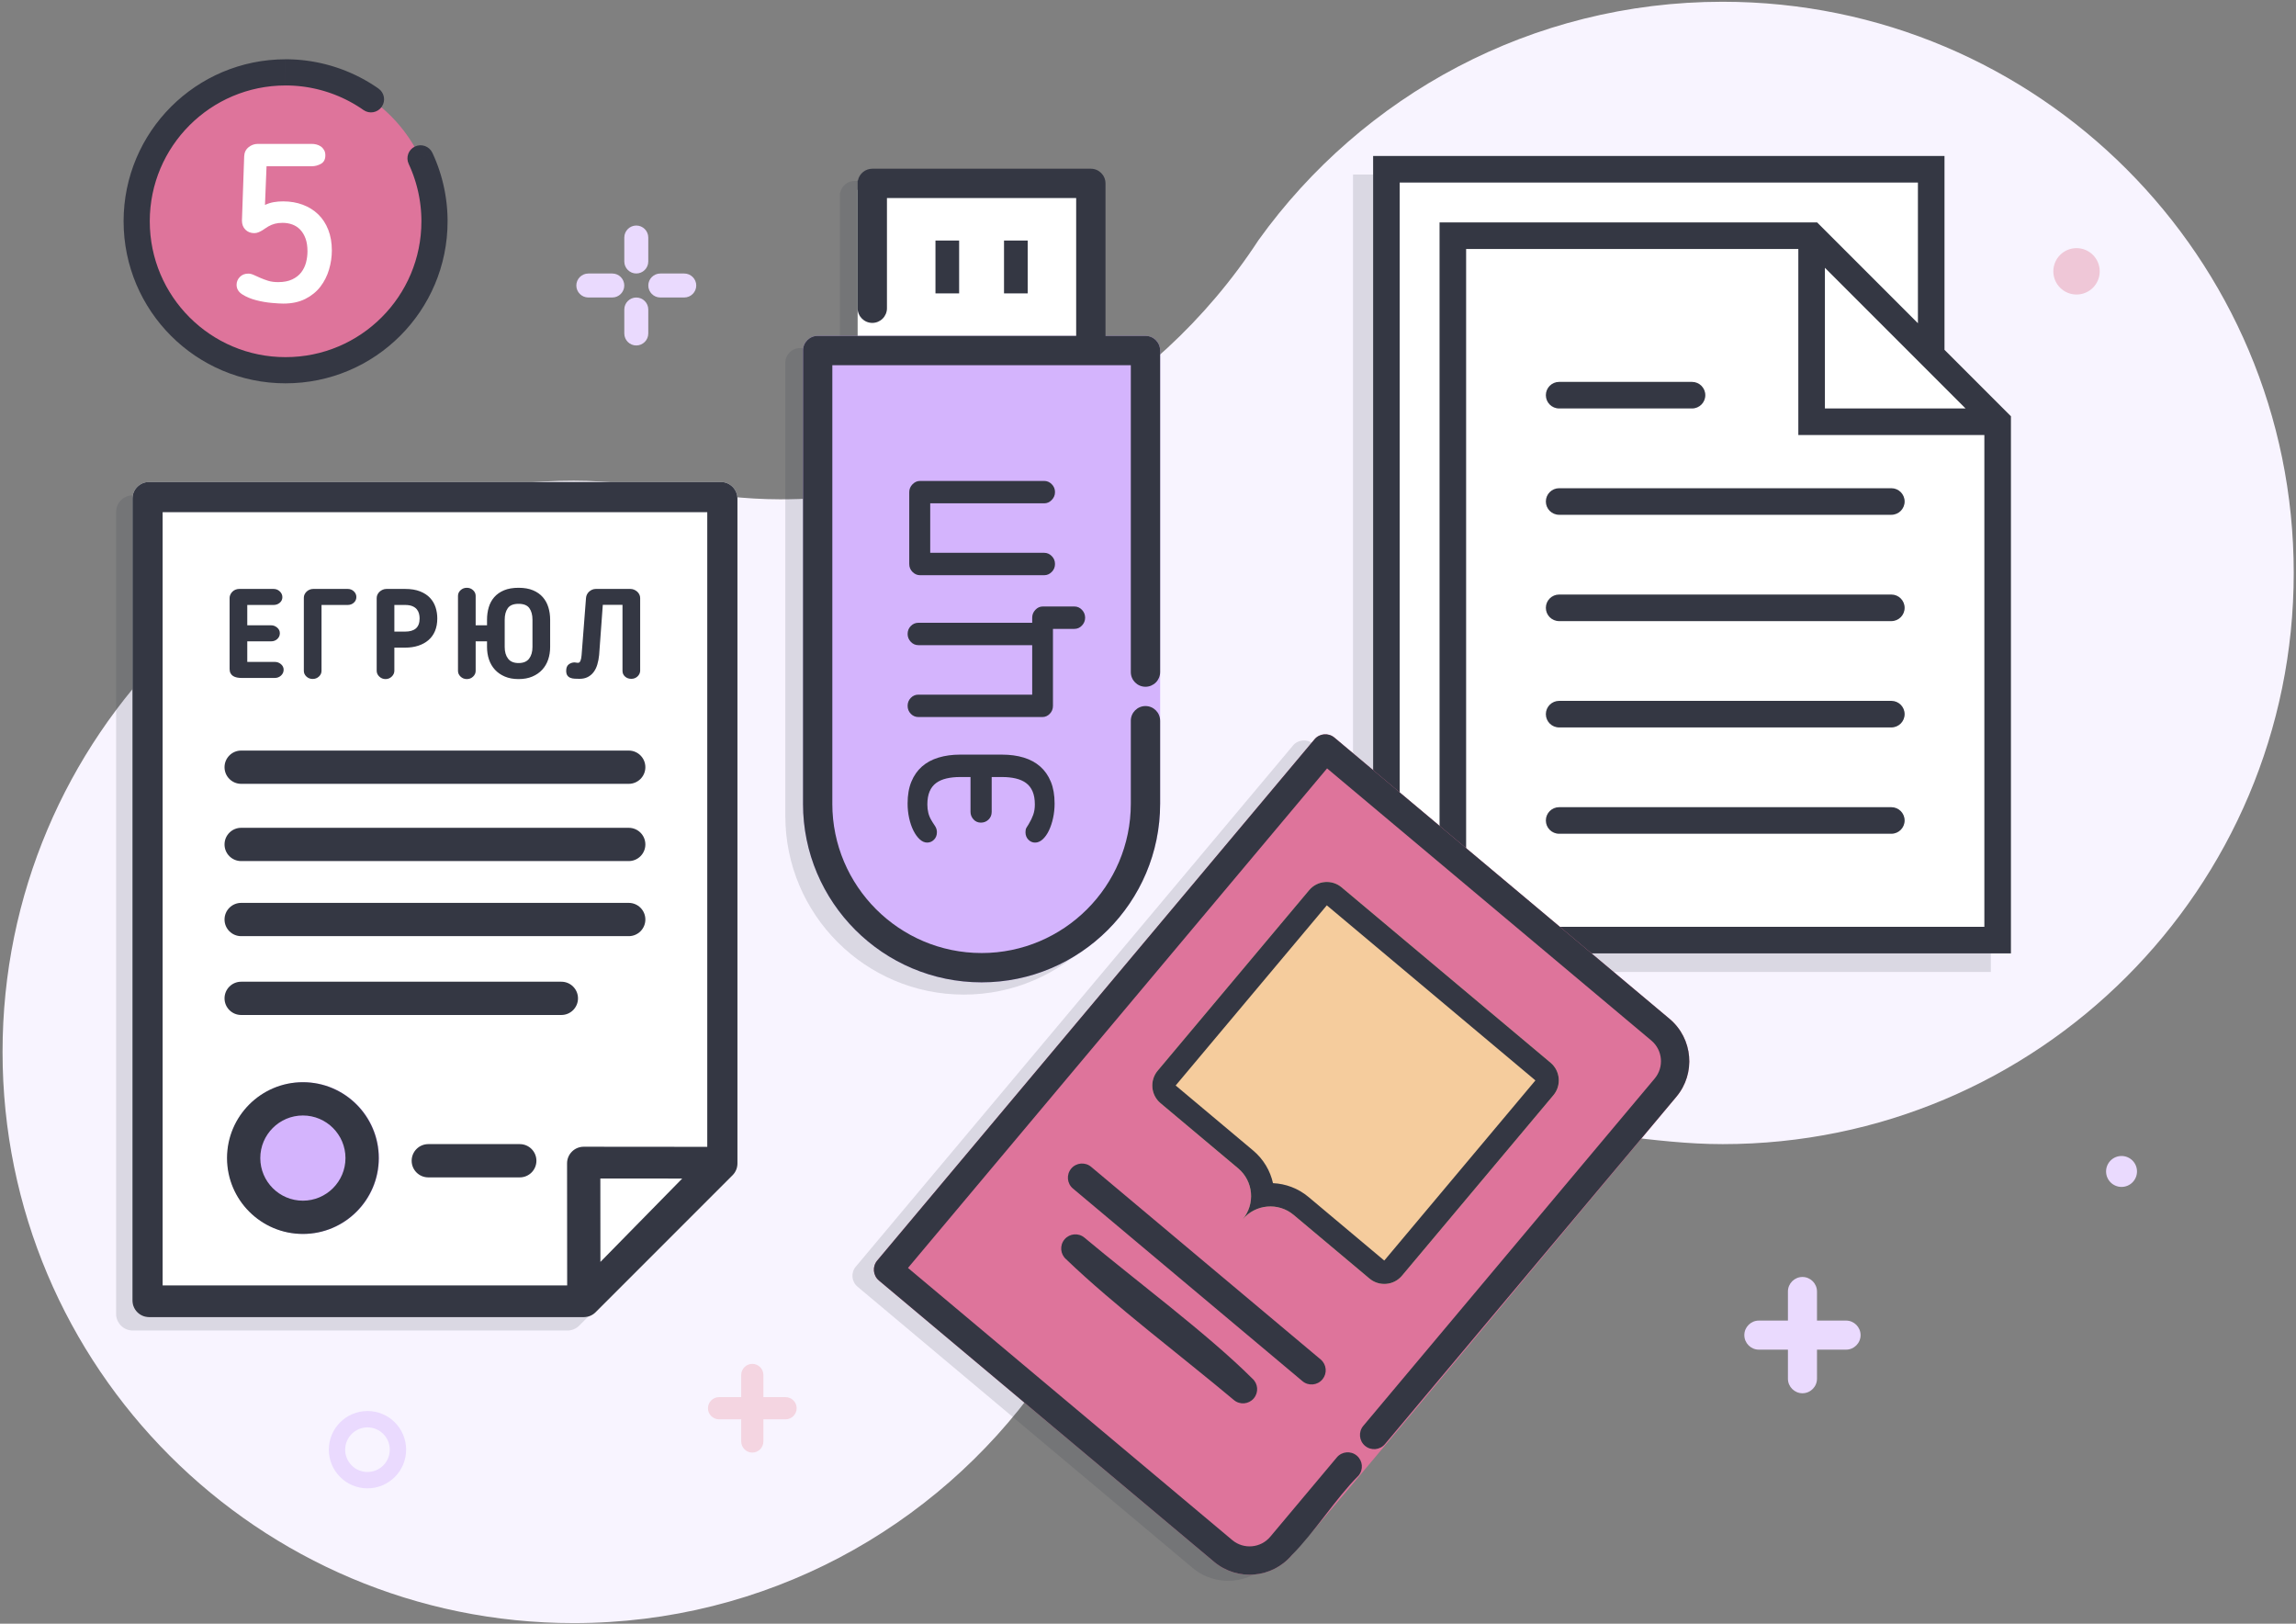<?xml version="1.0" encoding="UTF-8"?>
<!DOCTYPE svg PUBLIC "-//W3C//DTD SVG 1.1//EN" "http://www.w3.org/Graphics/SVG/1.1/DTD/svg11.dtd">
<!-- Creator: CorelDRAW 2018 (64-Bit) -->
<svg xmlns="http://www.w3.org/2000/svg" xml:space="preserve" width="297mm" height="210mm" version="1.1" style="shape-rendering:geometricPrecision; text-rendering:geometricPrecision; image-rendering:optimizeQuality; fill-rule:evenodd; clip-rule:evenodd"
viewBox="0 0 29700 21000"
 xmlns:xlink="http://www.w3.org/1999/xlink">
 <rect x="0" y="0" width="29700" height="21000" fill="#808080" stroke="none"/>
 <defs>
  <style type="text/css">
   <![CDATA[
    .fil7 {fill:#343743}
    .fil6 {fill:#D4B4FD}
    .fil1 {fill:#DE749B}
    .fil12 {fill:#EADAFE}
    .fil13 {fill:#EFC7D7}
    .fil11 {fill:#F4D5E1}
    .fil10 {fill:#F5CC9D}
    .fil0 {fill:#F8F4FF}
    .fil5 {fill:white}
    .fil2 {fill:#343743;fill-rule:nonzero}
    .fil9 {fill:#343743;fill-rule:nonzero}
    .fil3 {fill:white;fill-rule:nonzero}
    .fil4 {fill:#343743;fill-opacity:0.149}
    .fil8 {fill:#343743;fill-opacity:0.149}
   ]]>
  </style>
 </defs>
 <g id="Слой_x0020_1">
  <path class="fil0" d="M7420.3 6217.37c938.16,0 1745.98,240.41 2670.96,240.41 2518.78,0 4828.51,-1270.22 6189.12,-3353.34 1340.78,-1866.06 3529.7,-3081.69 6002.88,-3081.69 4079.92,0 7387.35,3307.43 7387.35,7387.35 0,4079.92 -3307.43,7387.35 -7387.35,7387.35 -902.49,0 -1756.92,-212.03 -2667,-212.03 -2576.38,0 -4844.3,1319.19 -6166.27,3318.63l-12.08 -13.48c-1339.51,1877.39 -3535.56,3101.54 -6017.61,3101.54 -4079.93,0 -7387.37,-3307.44 -7387.37,-7387.37 0,-4079.93 3307.44,-7387.37 7387.37,-7387.37z"/>
  <path class="fil1" d="M3694.19 936.01c1063.8,0 1926.18,862.38 1926.18,1926.18 0,1063.8 -862.38,1926.18 -1926.18,1926.18 -1063.8,0 -1926.18,-862.38 -1926.18,-1926.18 0,-1063.8 862.38,-1926.18 1926.18,-1926.18z"/>
  <g>
   <path class="fil2" d="M5286.44 2119.72c-39.52,-84.75 -2.86,-185.51 81.89,-225.03 84.75,-39.52 185.51,-2.86 225.03,81.89l-306.92 143.14zm503.26 742.47l-338.66 0 0 0 -0.16 -24.05 -0.5 -24.01 -0.82 -23.99 -1.15 -23.99 -1.46 -23.92 -1.81 -23.88 -2.13 -23.9 -2.44 -23.82 -2.77 -23.78 -3.09 -23.72 -3.42 -23.66 -3.74 -23.63 -4.06 -23.58 -4.38 -23.51 -4.7 -23.45 -5.02 -23.39 -5.32 -23.29 -5.66 -23.22 -5.96 -23.16 -6.29 -23.06 -6.59 -23 -6.91 -22.9 -7.23 -22.84 -7.54 -22.73 -7.84 -22.61 -8.15 -22.48 -8.49 -22.46 -8.77 -22.32 -9.09 -22.19 -9.4 -22.11 -9.69 -21.96 -10.02 -21.86 306.92 -143.14 11.94 26.06 11.59 26.24 11.2 26.33 10.85 26.51 10.47 26.62 10.09 26.7 9.75 26.9 9.36 27.01 8.98 27.09 8.61 27.2 8.25 27.32 7.87 27.42 7.49 27.52 7.12 27.62 6.74 27.72 6.36 27.81 5.98 27.87 5.6 27.97 5.22 28.03 4.84 28.1 4.46 28.17 4.08 28.26 3.69 28.32 3.31 28.36 2.92 28.42 2.53 28.42 2.15 28.54 1.76 28.56 1.37 28.57 0.98 28.63 0.58 28.65 0.2 28.67 0 0zm-2095.51 2095.51l0 -338.66 0 0 90.58 -2.29 89.29 -6.79 87.92 -11.17 86.48 -15.45 84.94 -19.6 83.31 -23.67 81.57 -27.59 79.73 -31.44 77.77 -35.16 75.72 -38.79 73.57 -42.3 71.29 -45.7 68.88 -48.98 66.4 -52.19 63.78 -55.25 61.05 -58.2 58.2 -61.05 55.25 -63.78 52.19 -66.4 48.98 -68.88 45.7 -71.29 42.3 -73.57 38.79 -75.72 35.16 -77.77 31.44 -79.73 27.59 -81.57 23.67 -83.31 19.6 -84.94 15.45 -86.48 11.17 -87.92 6.79 -89.29 2.29 -90.58 338.66 0 -2.73 107.66 -8.07 106.35 -13.33 104.88 -18.43 103.22 -23.42 101.44 -28.25 99.51 -32.97 97.43 -37.54 95.21 -41.98 92.87 -46.29 90.38 -50.46 87.75 -54.5 85.03 -58.42 82.14 -62.19 79.14 -65.83 76 -69.36 72.73 -72.73 69.36 -76 65.83 -79.14 62.19 -82.14 58.42 -85.03 54.5 -87.75 50.46 -90.38 46.29 -92.87 41.98 -95.21 37.54 -97.43 32.97 -99.51 28.25 -101.44 23.42 -103.22 18.43 -104.88 13.33 -106.35 8.07 -107.66 2.73 0 0zm-2095.51 -2095.51l338.66 0 0 0 2.29 90.58 6.79 89.29 11.17 87.92 15.45 86.48 19.6 84.94 23.67 83.31 27.59 81.57 31.44 79.73 35.16 77.77 38.79 75.72 42.3 73.57 45.7 71.29 48.98 68.88 52.19 66.4 55.25 63.78 58.19 61.05 61.06 58.2 63.78 55.25 66.4 52.19 68.88 48.98 71.29 45.7 73.57 42.3 75.72 38.79 77.77 35.16 79.73 31.44 81.57 27.59 83.31 23.67 84.94 19.6 86.48 15.45 87.92 11.17 89.29 6.79 90.58 2.29 0 338.66 -107.66 -2.73 -106.35 -8.07 -104.88 -13.33 -103.22 -18.43 -101.44 -23.42 -99.51 -28.25 -97.43 -32.97 -95.21 -37.54 -92.87 -41.98 -90.38 -46.29 -87.75 -50.46 -85.03 -54.5 -82.14 -58.42 -79.14 -62.19 -76 -65.83 -72.74 -69.36 -69.35 -72.73 -65.83 -76 -62.19 -79.14 -58.42 -82.14 -54.5 -85.03 -50.46 -87.75 -46.29 -90.38 -41.98 -92.87 -37.54 -95.21 -32.97 -97.43 -28.25 -99.51 -23.42 -101.44 -18.43 -103.22 -13.33 -104.88 -8.07 -106.35 -2.73 -107.66 0 0zm2095.51 -2095.51l0 338.66 0 0 -90.58 2.29 -89.29 6.79 -87.92 11.17 -86.48 15.45 -84.94 19.6 -83.31 23.67 -81.57 27.59 -79.73 31.44 -77.77 35.16 -75.72 38.79 -73.57 42.3 -71.29 45.7 -68.88 48.98 -66.4 52.19 -63.79 55.25 -61.05 58.19 -58.19 61.05 -55.25 63.79 -52.19 66.4 -48.98 68.88 -45.7 71.29 -42.3 73.57 -38.79 75.72 -35.16 77.77 -31.44 79.73 -27.59 81.57 -23.67 83.31 -19.6 84.94 -15.45 86.48 -11.17 87.92 -6.79 89.29 -2.29 90.58 -338.66 0 2.73 -107.66 8.07 -106.35 13.33 -104.88 18.43 -103.22 23.42 -101.44 28.25 -99.51 32.97 -97.43 37.54 -95.21 41.98 -92.87 46.29 -90.38 50.46 -87.75 54.5 -85.03 58.42 -82.14 62.19 -79.14 65.83 -75.99 69.35 -72.75 72.75 -69.35 75.99 -65.83 79.14 -62.19 82.14 -58.42 85.03 -54.5 87.75 -50.46 90.38 -46.29 92.87 -41.98 95.21 -37.54 97.43 -32.97 99.51 -28.25 101.44 -23.42 103.22 -18.43 104.88 -13.33 106.35 -8.07 107.66 -2.73 0 0zm1201.93 378.96l-194.24 277.42 -27.85 -19.1 -28.18 -18.54 -28.49 -17.99 -28.79 -17.39 -29.11 -16.84 -29.36 -16.26 -29.64 -15.66 -29.93 -15.11 -30.16 -14.5 -30.47 -13.93 -30.68 -13.35 -30.89 -12.73 -31.16 -12.16 -31.34 -11.55 -31.57 -10.94 -31.79 -10.36 -31.95 -9.74 -32.13 -9.14 -32.3 -8.51 -32.5 -7.92 -32.63 -7.29 -32.79 -6.67 -32.91 -6.06 -33.03 -5.41 -33.19 -4.8 -33.29 -4.17 -33.38 -3.54 -33.48 -2.89 -33.57 -2.26 -33.62 -1.61 -33.73 -0.97 -33.78 -0.33 0 -338.66 40.28 0.39 40.19 1.15 40.16 1.93 40.03 2.7 39.94 3.45 39.84 4.22 39.69 4.97 39.55 5.72 39.43 6.47 39.27 7.22 39.09 7.95 38.93 8.71 38.72 9.42 38.56 10.17 38.35 10.9 38.11 11.62 37.87 12.34 37.65 13.06 37.42 13.79 37.12 14.48 36.91 15.21 36.58 15.91 36.27 16.59 36.04 17.32 35.69 18.01 35.38 18.7 35.04 19.4 34.67 20.06 34.35 20.77 33.97 21.43 33.6 22.1 33.23 22.8zm0 0c76.6,53.63 95.22,159.23 41.59,235.83 -53.63,76.6 -159.23,95.22 -235.83,41.59l194.24 -277.42z"/>
  </g>
  <path class="fil3" d="M4292.65 3237.99c0,82.93 -12.05,165.37 -36.15,247.33 -24.11,81.97 -61.24,155.73 -111.38,221.3 -50.14,65.57 -115.23,118.6 -195.26,159.1 -80.03,40.5 -175.01,60.75 -284.94,60.75 -32.78,0 -82.44,-2.89 -148.98,-8.68 -66.53,-5.78 -133.55,-17.35 -201.04,-34.71 -67.5,-17.36 -126.8,-41.94 -177.91,-73.77 -51.11,-31.82 -76.66,-73.76 -76.66,-125.83 0,-38.57 13.98,-72.32 41.95,-101.25 27.96,-28.93 64.12,-43.39 108.48,-43.39 23.14,0 47.24,5.79 72.31,17.36 25.08,11.57 53.04,24.1 83.9,37.6 30.85,13.5 64.6,26.04 101.24,37.61 36.64,11.57 80.04,17.36 130.18,17.36 71.35,0 131.62,-11.58 180.8,-34.72 49.17,-23.14 88.23,-53.51 117.15,-91.12 28.93,-37.61 49.66,-80.03 62.2,-127.28 12.53,-47.25 18.8,-95.95 18.8,-146.09 0,-63.64 -8.19,-118.12 -24.59,-163.44 -16.39,-45.32 -39.05,-83.41 -67.98,-114.27 -28.92,-30.85 -63.16,-53.51 -102.69,-67.98 -39.54,-14.46 -81.48,-21.69 -125.84,-21.69 -38.57,0 -72.32,3.86 -101.24,11.57 -28.93,7.71 -56.9,19.28 -83.89,34.71 -7.72,3.86 -18.33,10.61 -31.83,20.25 -13.49,9.65 -27.96,19.29 -43.39,28.93 -15.43,9.64 -32.3,18.32 -50.62,26.04 -18.32,7.71 -37.12,11.57 -56.41,11.57 -46.28,0 -84.37,-14.95 -114.26,-44.84 -29.9,-29.89 -44.84,-68.95 -44.84,-117.16l28.93 -830.23c1.92,-50.14 20.73,-89.67 56.4,-118.6 35.68,-28.93 75.7,-43.39 120.05,-43.39l697.16 0c19.29,0 39.06,2.41 59.31,7.23 20.25,4.82 39.05,13.02 56.41,24.59 17.35,11.57 31.82,27 43.39,46.28 11.57,19.29 17.35,42.43 17.35,69.43 0,52.07 -18.8,88.71 -56.4,109.92 -37.61,21.22 -77.63,31.83 -120.06,31.83l-584.34 0c-3.85,82.92 -7.23,165.85 -10.12,248.77 -2.89,82.93 -6.27,166.82 -10.13,251.68 36.65,-17.36 74.25,-29.41 112.82,-36.16 38.57,-6.75 79.07,-10.13 121.5,-10.13 92.57,0 177.42,14.47 254.56,43.39 77.14,28.93 143.68,70.39 199.61,124.39 55.92,54 99.31,120.54 130.17,199.6 30.86,79.07 46.28,167.79 46.28,266.14z"/>
  <path class="fil4" d="M9112.6 6406.52l-7395.49 0c-118.81,0 -215.16,96.33 -215.16,215.17l0 10370.98c0,118.84 96.35,215.17 215.16,215.17l5623.48 0c57.07,0 111.77,-22.68 152.14,-63.02l1772.03 -1772.04c40.34,-40.34 63.01,-95.07 63.01,-152.15l0.01 -8598.94c0,-118.84 -96.35,-215.17 -215.18,-215.17z"/>
  <path class="fil5" d="M9323.97 6233.58l-7395.49 0c-118.81,0 -215.16,96.33 -215.16,215.17l0 10370.98c0,118.84 96.35,215.17 215.16,215.17l5623.48 0c57.07,0 111.77,-22.68 152.15,-63.02l1772.02 -1772.05c40.34,-40.33 63.02,-95.06 63.02,-152.14l0 -8598.94c0,-118.84 -96.35,-215.17 -215.18,-215.17z"/>
  <path class="fil6" d="M3922.51 13996.52c541.57,0 980.68,439.07 980.68,980.69 0,541.62 -439.11,980.69 -980.68,980.69 -541.56,0 -980.67,-439.07 -980.67,-980.69 0,-541.62 439.11,-980.69 980.67,-980.69z"/>
  <path class="fil7" d="M9323.97 6233.58l-7395.49 0c-118.81,0 -215.16,96.33 -215.16,215.17l0 10370.98c0,118.84 96.35,215.17 215.16,215.17l5623.48 0c57.07,0 111.77,-22.68 152.15,-63.02l1772.02 -1772.05c40.34,-40.33 63.02,-95.06 63.02,-152.14l0 -8598.94c0,-118.84 -96.35,-215.17 -215.18,-215.17zm-5655.04 2428.33c0,29.4 -11.16,54.44 -33.48,75.12 -22.32,20.69 -49.26,31.03 -80.83,31.03l-432.76 0c-19.6,0 -38.65,-1.9 -57.16,-5.71 -18.51,-3.81 -34.84,-10.07 -48.99,-18.78 -14.16,-8.71 -25.32,-20.69 -33.48,-35.93 -8.17,-15.24 -12.25,-33.75 -12.25,-55.52l0 -919.41c0,-14.16 3.27,-28.31 9.8,-42.46 6.53,-14.16 15.24,-26.68 26.13,-37.56 10.88,-10.89 23.95,-19.6 39.19,-26.13 15.24,-6.54 32.12,-9.8 50.63,-9.8l442.56 0c31.57,0 58.51,10.61 80.83,31.85 22.32,21.22 33.48,45.99 33.48,74.3 0,29.39 -11.16,53.62 -33.48,72.67 -22.32,19.05 -49.26,28.58 -80.83,28.58l-339.68 0 0 262.92 308.65 0c28.3,0 54.16,9.8 77.56,29.39 23.41,19.6 35.12,44.1 35.12,73.49 0,29.4 -10.89,54.16 -32.66,74.31 -21.78,20.14 -48.45,30.21 -80.02,30.21l-308.65 0 0 266.18 356.01 0c30.48,0 57.15,9.8 80.01,29.4 22.87,19.6 34.3,43.55 34.3,71.85zm489.96 14.7c0,28.31 -11.16,52.81 -33.48,73.49 -22.32,20.69 -49.26,31.03 -80.83,31.03 -31.58,0 -58.53,-10.34 -80.85,-31.03 -22.31,-20.68 -33.47,-45.18 -33.47,-73.49l0 -947.17c0,-14.15 2.99,-27.76 8.98,-40.83 5.99,-13.06 14.42,-25.04 25.31,-35.92 10.89,-10.89 23.96,-19.6 39.2,-26.13 15.24,-6.54 31.57,-9.8 48.99,-9.8l444.19 0c31.57,0 58.24,10.34 80.02,31.03 21.77,20.69 32.66,45.18 32.66,73.48 0,29.4 -10.89,53.9 -32.66,73.49 -21.78,19.6 -48.45,29.4 -80.02,29.4l-338.04 0 0 852.45zm942.32 -300.48l0 298.85c0,28.31 -11.17,53.35 -33.48,75.12 -22.32,21.78 -49.27,32.66 -80.84,32.66 -30.48,0 -57.16,-10.61 -80.02,-31.84 -22.86,-21.23 -34.29,-46.55 -34.29,-75.94l0 -940.64c0,-16.33 3.53,-31.57 10.61,-45.73 7.08,-14.15 16.33,-26.39 27.76,-36.74 11.43,-10.34 24.77,-18.78 40.01,-25.31 15.24,-6.54 31.58,-9.8 49,-9.8l240.05 0c76.21,0 140.99,10.61 194.34,31.85 53.34,21.22 96.35,49.53 129.01,84.92 32.66,35.38 56.34,75.93 71.03,121.65 14.7,45.73 22.05,93.64 22.05,143.71 0,60.97 -9.79,114.86 -29.39,161.68 -19.6,46.81 -47.63,86.01 -84.11,117.58 -36.47,31.57 -80.29,55.79 -131.45,72.67 -51.18,16.88 -108.33,25.31 -171.48,25.31l-138.8 0zm0 -207.4l138.8 0c62.06,0 108.87,-13.88 140.45,-41.64 31.57,-27.76 47.36,-71.04 47.36,-129.83 0,-20.68 -2.73,-41.37 -8.17,-62.05 -5.44,-20.69 -14.97,-39.2 -28.58,-55.53 -13.61,-16.33 -32.66,-29.67 -57.16,-40.01 -24.49,-10.34 -55.79,-15.51 -93.9,-15.51l-138.8 0 0 344.57zm1606.96 614.03c-67.5,0 -126.83,-10.88 -178,-32.66 -51.17,-21.77 -93.9,-51.44 -128.2,-89 -34.29,-37.56 -59.87,-81.38 -76.75,-131.46 -16.88,-50.08 -25.31,-103.97 -25.31,-161.68l0 -73.48 -146.98 0 0 382.13c0,28.31 -11.16,53.08 -33.47,74.31 -22.32,21.23 -49.27,31.84 -80.84,31.84 -31.58,0 -58.52,-10.61 -80.84,-31.84 -22.32,-21.23 -33.47,-46 -33.47,-74.31l0 -970.03c0,-28.31 11.15,-52.8 33.47,-73.49 22.32,-20.68 49.26,-31.03 80.84,-31.03 31.57,0 58.52,10.35 80.84,31.03 22.31,20.69 33.47,45.18 33.47,73.49l0 380.5 146.98 0 0 -71.86c0,-56.61 7.34,-109.95 22.04,-160.04 14.7,-50.07 38.38,-93.9 71.04,-131.45 32.66,-37.57 74.85,-67.23 126.56,-89.01 51.71,-21.77 114.59,-32.66 188.62,-32.66 72.94,0 135.27,10.89 186.98,32.66 51.72,21.78 93.91,51.44 126.57,89.01 32.66,37.55 56.61,81.38 71.85,131.45 15.24,50.09 22.87,103.43 22.87,160.04l0 352.74c0,57.71 -8.44,111.6 -25.32,161.68 -16.87,50.08 -42.46,93.9 -76.75,131.46 -34.3,37.56 -77.03,67.23 -128.2,89 -51.16,21.78 -110.5,32.66 -178,32.66zm0 -973.3c-66.41,0 -112.95,18.78 -139.63,56.34 -26.67,37.56 -40,87.37 -40,149.42l0 352.74c0,62.06 14.42,112.14 43.27,150.24 28.85,38.11 74.31,57.16 136.36,57.16 62.06,0 107.51,-19.05 136.36,-57.16 28.85,-38.1 43.28,-88.18 43.28,-150.24l0 -352.74c0,-62.05 -13.34,-111.86 -40.01,-149.42 -26.68,-37.56 -73.22,-56.34 -139.63,-56.34zm872.09 -75.12c1.09,-16.33 5.17,-31.57 12.25,-45.73 7.08,-14.15 16.33,-26.39 27.76,-36.74 11.43,-10.34 24.5,-18.78 39.2,-25.31 14.69,-6.54 30.75,-9.8 48.17,-9.8l445.83 0c17.41,0 33.74,3.26 48.99,9.8 15.24,6.53 28.58,14.97 40,25.31 11.44,10.35 20.69,22.59 27.77,36.74 7.08,14.16 10.61,29.4 10.61,45.73l0 943.9c-2.18,28.31 -14.15,52.26 -35.92,71.86 -21.78,19.6 -47.91,29.4 -78.39,29.4 -32.66,0 -59.88,-9.8 -81.65,-29.4 -21.78,-19.6 -32.66,-44.09 -32.66,-73.49l0 -854.09 -254.76 0 -47.36 648.33c-4.36,44.63 -12.25,86.01 -23.68,124.11 -11.43,38.1 -27.49,70.76 -48.18,97.98 -20.68,27.22 -45.99,48.45 -75.93,63.69 -29.94,15.25 -65.05,22.87 -105.33,22.87 -21.78,0 -43.01,-0.55 -63.69,-1.64 -20.69,-1.09 -39.2,-4.89 -55.53,-11.43 -16.33,-6.53 -29.39,-16.87 -39.19,-31.03 -9.8,-14.15 -14.7,-34.29 -14.7,-60.42 0,-38.1 11.16,-65.59 33.48,-82.47 22.32,-16.87 47.63,-25.31 75.94,-25.31 6.53,0 12.24,0.81 17.14,2.45 4.9,1.63 11.16,2.45 18.78,2.45l9.8 0c23.95,0 38.65,-32.66 44.1,-97.99l57.15 -739.77zm-318.77 4962.53l-4141.95 0c-118.81,0 -215.16,96.32 -215.16,215.16 0,118.83 96.35,215.16 215.16,215.16l4141.95 0c118.81,0 215.16,-96.33 215.16,-215.16 0,-118.84 -96.35,-215.16 -215.16,-215.16zm871.42 -1019.6l-5013.37 0c-118.81,0 -215.16,96.33 -215.16,215.17 0,118.83 96.35,215.16 215.16,215.16l5013.35 0c118.82,0 215.16,-96.33 215.16,-215.16 0.02,-118.84 -96.32,-215.17 -215.14,-215.17zm0 -970.98l-5013.37 0c-118.81,0 -215.16,96.33 -215.16,215.16 0,118.84 96.35,215.16 215.16,215.16l5013.35 0c118.82,0 215.16,-96.33 215.16,-215.16 0.02,-118.84 -96.32,-215.16 -215.14,-215.16zm0 -999.04l-5013.37 0c-118.81,0 -215.16,96.33 -215.16,215.16 0,118.84 96.35,215.16 215.16,215.16l5013.35 0c118.82,0 215.16,-96.33 215.16,-215.16 0,-118.84 -96.32,-215.16 -215.14,-215.16zm-1409.34 5089.92l-1183.41 0c-118.82,0 -215.17,96.32 -215.17,215.16 0,118.83 96.35,215.16 215.17,215.16l1183.41 0c118.82,0 215.17,-96.33 215.17,-215.16 0,-118.84 -96.35,-215.16 -215.17,-215.16zm-2805.66 -800.65c-541.06,0 -981.25,440.18 -981.25,981.26 0,541.09 440.21,981.27 981.25,981.27 541.08,0 981.28,-440.18 981.28,-981.27 0.04,-541.06 -440.18,-981.26 -981.28,-981.26zm0 1532.22c-303.79,0 -550.93,-247.16 -550.93,-550.94 0,-303.79 247.15,-550.93 550.93,-550.93 303.79,0 550.95,247.14 550.95,550.93 0,303.78 -247.12,550.94 -550.95,550.94zm3848.81 791.92l-0.92 -1079.14 1059.14 0.95 -1058.22 1078.19zm1382.1 -1488.24l-1598.21 -1.41c-118.94,0 -215.45,96.36 -215.35,215.34l1.4 1578.23 -5233.02 0 0 -10000.67 7045.18 0 0 8208.51z"/>
  <path class="fil8" d="M14071.61 4502.31l517.09 0c104.75,0 189.67,84.92 189.67,189.68 0,1953.89 0,3907.77 0,5861.67 0,1273.73 -1036.17,2309.9 -2309.9,2309.9 -1273.71,0 -2309.82,-1036.21 -2309.82,-2309.9l0.15 0 0.01 -5861.68 -0.15 0c0,-104.71 85.01,-189.67 189.67,-189.67l517.01 0 0 -357.39 0 -1531.73 0 -119.57 3.55 0c17.42,-88.58 95.54,-153.07 186.11,-153.07l2826.94 0c104.83,0 189.5,84.91 189.52,189.68l0.15 0 0 1972.08z"/>
  <polygon class="fil5" points="11094.06,2454.85 14085.93,2454.85 14085.93,4540.57 11094.06,4540.57 "/>
  <path class="fil6" d="M14817.41 4343.97c104.76,0 189.68,84.92 189.68,189.67 0,6562.26 0,5756.82 0,5861.68 0,1273.73 -1036.17,2309.9 -2309.91,2309.9 -1273.7,0 -2309.81,-1036.21 -2309.81,-2309.9l0.14 0 0.01 -5861.68 -0.14 0c0,-104.71 85,-189.67 189.67,-189.67 5812.37,0 -2516.04,0 4240.36,0z"/>
  <path class="fil7" d="M11094.06 3986.58l0 -1651.3 3.55 0c17.42,-88.58 95.54,-153.07 186.11,-153.07l2826.93 0c104.84,0 189.51,84.9 189.52,189.68l0.15 0 0 1972.08 517.09 0c104.76,0 189.68,84.92 189.68,189.67l0 4158.82c0,104.75 -84.92,189.67 -189.68,189.67 -104.76,0 -189.67,-84.92 -189.67,-189.67l0 -3969.15 -3861.03 0 0 5672.01 -0.14 0c0,1064.35 866.26,1930.55 1930.61,1930.55l0 0.15c1064.38,0 1930.56,-866.35 1930.56,-1930.7l0 -1073.99c0,-104.62 85.04,-189.67 189.67,-189.67 104.76,0 189.51,84.97 189.53,189.67l0.15 0 0 1073.99c0,1273.73 -1036.17,2309.9 -2309.91,2309.9 -1273.7,0 -2309.81,-1036.21 -2309.81,-2309.9l0.14 0 0.01 -5861.68 -0.14 0c0,-104.71 85,-189.67 189.67,-189.67l3343.92 0 0 -1782.41 -2447.7 0 -0.01 1425.02 0.14 0c0,104.74 -84.93,189.66 -189.67,189.66 -104.71,0 -189.67,-84.95 -189.67,-189.66z"/>
  <path class="fil7" d="M12100.76 3794.51l0 -683.57 306.15 0 0 683.57 -306.15 0zm0 0z"/>
  <path class="fil7" d="M12987.55 3794.51l0 -683.57 306.15 0 0 683.57 -306.15 0zm0 0z"/>
  <path class="fil9" d="M12962.4 9759.99c103.57,0 197.05,12.72 280.43,38.18 83.38,25.45 154.48,64.07 213.28,115.86 58.81,51.78 104.45,117.17 136.93,196.17 32.47,78.99 48.71,172.91 48.71,281.74 0,64.96 -6.58,127.71 -19.75,188.27 -13.16,60.57 -31.15,114.55 -53.98,161.94 -22.82,47.4 -49.59,85.14 -80.31,113.23 -30.72,28.09 -63.63,42.13 -98.74,42.13 -33.35,0 -62.32,-12.73 -86.89,-38.18 -24.58,-25.45 -36.87,-57.49 -36.87,-96.11 0,-24.57 3.95,-43.45 11.85,-56.62 7.9,-13.16 17.99,-29.4 30.28,-48.71 24.58,-40.37 43.89,-80.31 57.93,-119.8 14.04,-39.5 21.06,-83.83 21.06,-132.98 0,-66.71 -9.65,-122.88 -28.96,-168.52 -19.31,-45.64 -47.4,-82.07 -84.26,-109.28 -36.86,-27.21 -81.63,-46.96 -134.29,-59.25 -52.66,-12.28 -111.47,-18.43 -176.42,-18.43l-134.29 0 0 450.27c0,40.38 -13.61,73.73 -40.82,100.06 -27.2,26.34 -60.12,39.5 -98.74,39.5 -38.62,0 -70.66,-14.04 -96.11,-42.13 -25.45,-28.08 -38.18,-60.56 -38.18,-97.43l0 -450.27 -134.29 0c-64.95,0 -123.76,6.15 -176.42,18.43 -52.67,12.29 -97.43,32.04 -134.3,59.25 -36.86,27.21 -64.95,63.64 -84.26,109.28 -19.31,45.64 -28.96,101.81 -28.96,168.52 0,77.24 16.67,143.95 50.03,200.12 14.04,24.57 29.84,49.59 47.4,75.05 17.55,25.45 26.33,53.1 26.33,82.94 0,38.62 -12.29,70.66 -36.87,96.11 -24.57,25.45 -54.42,38.18 -89.52,38.18 -33.36,0 -65.39,-14.04 -96.12,-42.13 -30.71,-28.09 -57.92,-65.83 -81.62,-113.23 -23.7,-47.39 -42.13,-101.37 -55.3,-161.94 -13.16,-60.56 -19.75,-123.31 -19.75,-188.27 0,-108.83 16.24,-202.75 48.71,-281.74 32.48,-79 78.12,-144.39 136.93,-196.17 58.81,-51.79 130.34,-90.41 214.6,-115.86 84.26,-25.46 177.3,-38.18 279.12,-38.18l542.43 0zm658.29 -631.08c0,40.37 -13.61,74.61 -40.82,102.69 -27.21,28.09 -59.24,42.13 -96.11,42.13l-1603.59 0c-38.62,0 -71.53,-14.04 -98.74,-42.13 -27.21,-28.08 -40.82,-62.32 -40.82,-102.69 0,-40.37 13.61,-74.61 40.82,-102.69 27.21,-28.09 60.12,-42.14 98.74,-42.14l1471.93 0 0 -639.85 -1471.93 0c-38.62,0 -71.53,-14.49 -98.74,-43.45 -27.21,-28.96 -40.82,-62.75 -40.82,-101.37 0,-40.38 13.61,-74.61 40.82,-102.7 27.21,-28.08 60.12,-42.13 98.74,-42.13l1471.93 0 0 -65.83c0,-38.62 13.61,-72.41 40.82,-101.38 27.21,-28.96 59.24,-43.44 96.11,-43.44l408.14 0c38.62,0 71.53,14.48 98.74,43.44 27.21,28.97 40.81,62.76 40.81,101.38 0,38.62 -13.6,72.41 -40.81,101.38 -27.21,28.96 -60.12,43.44 -98.74,43.44l-276.48 0 0 129.03 0 2.63 0 863.68zm-113.23 -2908.76c36.86,0 69.34,14.05 97.43,42.13 28.08,28.09 42.13,62.32 42.13,102.7 0,38.62 -14.05,72.41 -42.13,101.37 -28.09,28.97 -60.57,43.45 -97.43,43.45l-1474.57 0 0 639.86 1474.57 0c36.86,0 69.34,14.04 97.43,42.13 28.08,28.08 42.13,62.32 42.13,102.69 0,40.37 -14.05,74.61 -42.13,102.69 -28.09,28.09 -60.57,42.14 -97.43,42.14l-1606.22 0c-36.87,0 -69.35,-14.05 -97.43,-42.14 -28.09,-28.08 -42.13,-62.32 -42.13,-102.69l0 -929.5c0,-38.62 14.04,-72.42 42.13,-101.38 28.08,-28.96 60.56,-43.45 97.43,-43.45l1606.22 0z"/>
  <polygon class="fil8" points="24893.18,4764.21 24893.18,2257.05 17502,2257.05 17502,11710.89 18361.44,11710.89 18361.44,12570.33 25752.62,12570.33 25752.62,5623.64 "/>
  <polygon class="fil5" points="25153.18,4524.21 25153.18,2017.05 17762,2017.05 17762,11470.89 18621.44,11470.89 18621.44,12330.33 26012.62,12330.33 26012.62,5383.64 "/>
  <path class="fil7" d="M24465.63 6314.25l-4297.2 0c-94.89,0 -171.89,76.83 -171.89,171.88 0,95.06 77,171.9 171.89,171.9l4297.2 0c94.89,0 171.89,-76.84 171.89,-171.9 0,-95.05 -77,-171.88 -171.89,-171.88zm687.55 -1790.04l0 -2507.16 -7391.18 0 0 9453.84 859.44 0 0 859.44 7391.18 0 0 -6946.69 -859.44 -859.43zm-1546.99 -1060.9l1546.99 1547 272.62 272.61 -1819.61 0 0 -1819.61zm-5500.42 7663.81l0 -8766.3 6703.63 0 0 1819.61 -1303.94 -1303.94 -4884.02 0 0 8250.63 -515.67 0zm859.45 859.44l0 -515.67 0 -8250.63 4297.19 0 0 2406.44 2406.44 0 0 6359.86 -6703.63 0zm5500.41 -1547l-4297.2 0c-94.89,0 -171.89,76.84 -171.89,171.9 0,95.05 77,171.88 171.89,171.88l4297.2 0c94.89,0 171.89,-76.83 171.89,-171.88 0,-95.06 -77,-171.9 -171.89,-171.9zm0 -1375.1l-4297.2 0c-94.89,0 -171.89,76.83 -171.89,171.88 0,95.06 77,171.9 171.89,171.9l4297.2 0c94.89,0 171.89,-76.84 171.89,-171.9 0,-95.05 -77,-171.88 -171.89,-171.88zm0 -1375.11l-4297.2 0c-94.89,0 -171.89,76.84 -171.89,171.9 0,95.05 77,171.88 171.89,171.88l4297.2 0c94.89,0 171.89,-76.83 171.89,-171.88 0,-95.06 -77,-171.9 -171.89,-171.9zm-4297.2 -2406.43l1718.88 0c94.88,0 171.88,-76.83 171.88,-171.88 0,-95.06 -77,-171.9 -171.88,-171.9l-1718.88 0c-94.89,0 -171.89,76.84 -171.89,171.9 0,95.05 77,171.88 171.89,171.88z"/>
  <path class="fil8" d="M16984.28 9618.89l4335.1 3637.6c302.07,253.51 341.8,705.12 88.26,1007.27 -375.7,447.74 -4749.54,5703.48 -4975.06,5929 -254.05,299.98 -703.99,338.42 -1005.17,85.72l-4335.11 -3637.6c-38.82,-32.57 -60.78,-77.76 -64.87,-124.44 -4.07,-46.6 9.67,-94.82 42.19,-133.6l5656.61 -6741.26c32.58,-38.83 77.78,-60.78 124.44,-64.87 46.61,-4.08 94.86,9.67 133.61,42.18z"/>
  <path class="fil1" d="M17261.48 9539.69l4335.1 3637.6c302.07,253.51 341.8,705.12 88.26,1007.27 -375.7,447.74 -4749.54,5703.48 -4975.06,5929 -254.05,299.98 -703.99,338.42 -1005.17,85.72l-4335.11 -3637.6c-38.82,-32.57 -60.78,-77.76 -64.87,-124.44 -4.07,-46.6 9.67,-94.82 42.19,-133.6l5656.61 -6741.26c32.58,-38.83 77.78,-60.78 124.44,-64.87 46.61,-4.08 94.86,9.67 133.61,42.18z"/>
  <path class="fil7" d="M13894.44 15964.86c46.61,-4.07 94.84,9.68 133.6,42.21 647.38,543.21 1600.95,1251.68 2171.05,1821.77 37.14,32.4 58.18,76.57 62.17,122.12 4.07,46.61 -9.68,94.82 -42.21,133.6l-2.28 2.67c-32.4,37.18 -76.57,58.23 -122.17,62.21 -46.59,4.04 -94.82,-9.7 -133.58,-42.22 -675.79,-567.05 -1553.31,-1226.9 -2171.02,-1821.73 -37.17,-32.39 -58.23,-76.55 -62.21,-122.15 -4.08,-46.58 9.67,-94.81 42.19,-133.59l2.33 -2.72c32.39,-37.14 76.56,-58.18 122.13,-62.17zm3367.04 -6425.17l4335.1 3637.6c151.14,126.84 236.57,303.19 252.52,485.55 15.95,182.26 -37.54,370.7 -164.26,521.72l-3769.45 4492.25c-32.58,38.83 -77.78,60.78 -124.44,64.87 -46.59,4.08 -94.83,-9.65 -133.58,-42.18 -38.83,-32.58 -60.79,-77.78 -64.88,-124.44 -4.08,-46.59 9.65,-94.84 42.18,-133.59l3769.42 -4492.21c61.76,-73.59 87.8,-165.58 80.02,-254.62 -7.78,-88.97 -49.38,-174.97 -122.91,-236.66l-4194.82 -3519.87 -5421.13 6460.66 4194.89 3519.93c73.58,61.65 165.48,87.67 254.46,79.89 88.96,-7.79 174.93,-49.38 236.62,-122.89l861.61 -1026.8c32.62,-38.83 77.77,-60.8 124.44,-64.87 46.6,-4.07 94.84,9.69 133.58,42.19l3.34 2.95c36.76,32.43 57.6,76.29 61.55,121.5 4.07,46.56 -9.68,94.76 -42.17,133.5 -294.52,294.53 -569.26,734.86 -863.79,1029.39 -126.64,149.54 -302.04,234.15 -483.39,250.01 -182.29,15.95 -370.73,-37.56 -521.78,-164.29l-4335.11 -3637.6c-38.82,-32.57 -60.78,-77.76 -64.87,-124.44 -4.07,-46.6 9.67,-94.82 42.19,-133.6l5656.61 -6741.26c32.58,-38.83 77.78,-60.78 124.44,-64.87 46.61,-4.08 94.86,9.67 133.61,42.18zm-413.56 8323.24l-2968.66 -2491c-38.83,-32.58 -60.79,-77.75 -64.88,-124.43 -4.07,-46.61 9.67,-94.83 42.19,-133.61 32.59,-38.83 77.76,-60.8 124.44,-64.87 46.61,-4.08 94.84,9.68 133.61,42.2l2968.67 2491.02c38.83,32.59 60.78,77.76 64.85,124.41 3.93,44.86 -8.66,91.23 -38.63,129.22l-3.56 4.4c-32.59,38.83 -77.78,60.77 -124.45,64.86 -46.61,4.07 -94.82,-9.67 -133.58,-42.2z"/>
  <path class="fil10" d="M16074.02 15770.66c166.3,-198.19 140.45,-493.71 -57.75,-660.02l-1004.64 -842.97c-125.45,-105.28 -141.96,-294.05 -36.71,-419.51l1959.62 -2335.38c105.27,-125.43 294.03,-141.96 419.49,-36.68l2703.74 2268.7c125.46,105.27 141.97,294.06 36.71,419.5l-1959.61 2335.37c-105.26,125.46 -294.05,141.98 -419.5,36.7l-981.35 -823.45c-198.21,-166.31 -493.7,-140.45 -660,57.74z"/>
  <path class="fil7" d="M16074.02 15770.66c166.3,-198.19 140.45,-493.71 -57.75,-660.02l-1004.64 -842.97c-125.45,-105.28 -141.96,-294.05 -36.71,-419.51l1959.62 -2335.38c105.27,-125.43 294.03,-141.96 419.49,-36.68l2703.74 2268.7c125.46,105.27 141.97,294.06 36.71,419.5l-1959.61 2335.37c-105.26,125.46 -294.05,141.98 -419.5,36.7l-981.35 -823.45c-198.21,-166.31 -493.7,-140.45 -660,57.74zm3777.12 -1806.03l-2688.09 -2255.56 -1955.15 2330.06 1001.68 840.49c135.25,113.5 221.81,263.23 257.32,422.72 163.06,7.15 325.36,66.24 460.43,179.56l968.23 812.44c3.62,2.72 7.21,5.5 10.73,8.39 2.83,-3.29 5.75,-6.51 8.75,-9.7l1937.41 -2308.92c2.71,-3.62 5.5,-7.21 8.38,-10.73l-9.69 -8.75z"/>
  <path class="fil11" d="M9731.49 17639.5l0 0c78.89,0 143.43,64.54 143.43,143.42l0 286.83 286.81 0c78.88,0 143.42,64.53 143.42,143.41l0 0c0,78.88 -64.54,143.41 -143.42,143.41l-286.81 0 0 286.82c0,78.88 -64.54,143.43 -143.43,143.43l0 0c-78.86,0 -143.4,-64.55 -143.4,-143.43l0 -286.82 -286.83 0c-78.89,0 -143.43,-64.53 -143.43,-143.41l0 0c0,-78.88 64.54,-143.41 143.43,-143.41l286.83 0 0 -286.83c0,-78.88 64.54,-143.42 143.4,-143.42z"/>
  <path class="fil12" d="M23315.73 16515.61l0 0c103.41,0 188.01,84.6 188.01,187.99l0 375.98 375.96 0c103.39,0 187.99,84.6 187.99,187.99l0 0c0,103.39 -84.6,187.99 -187.99,187.99l-375.96 0 0 375.96c0,103.4 -84.6,188.01 -188.01,188.01l0 0c-103.38,0 -187.97,-84.61 -187.97,-188.01l0 -375.96 -375.98 0c-103.41,0 -188.01,-84.6 -188.01,-187.99l0 0c0,-103.39 84.6,-187.99 188.01,-187.99l375.98 0 0 -375.98c0,-103.39 84.59,-187.99 187.97,-187.99z"/>
  <path class="fil12" d="M8230.77 2916.91l0.02 0c85.27,0 155.04,69.76 155.04,155.04l0 310.11c0,85.28 -69.77,155.04 -155.04,155.04l-0.02 0c-85.28,0 -155.04,-69.76 -155.04,-155.04l0 -310.11c0,-85.28 69.76,-155.04 155.04,-155.04zm155.41 775.6l0 -0.02c0,-85.27 69.76,-155.03 155.03,-155.03l310.12 0c85.27,0 155.03,69.76 155.03,155.03l0 0.02c0,85.28 -69.76,155.04 -155.03,155.04l-310.12 0c-85.27,0 -155.03,-69.76 -155.03,-155.04zm-931 0l0 -0.02c0,-85.27 69.76,-155.03 155.04,-155.03l310.11 0c85.28,0 155.04,69.76 155.04,155.03l0 0.02c0,85.28 -69.76,155.04 -155.04,155.04l-310.11 0c-85.28,0 -155.04,-69.76 -155.04,-155.04zm775.59 155.39l0.02 0c85.27,0 155.04,69.76 155.04,155.04l0 310.11c0,85.28 -69.77,155.04 -155.04,155.04l-0.02 0c-85.28,0 -155.04,-69.76 -155.04,-155.04l0 -310.11c0,-85.28 69.76,-155.04 155.04,-155.04z"/>
  <path class="fil13" d="M26861 3209.23c165.69,0 300,134.31 300,300 0,165.69 -134.31,300 -300,300 -165.69,0 -300,-134.31 -300,-300 0,-165.69 134.31,-300 300,-300z"/>
  <path class="fil12" d="M27443.24 14950.9c110.46,0 200,89.54 200,200 0,110.46 -89.54,200 -200,200 -110.46,0 -200,-89.54 -200,-200 0,-110.46 89.54,-200 200,-200z"/>
  <g>
   <path class="fil12" d="M4753.51 18249.24c276.14,0 500,223.86 500,500 0,276.14 -223.86,500 -500,500 -276.14,0 -500,-223.86 -500,-500 0,-276.14 223.86,-500 500,-500zm203.89 296.11c-52.16,-52.16 -124.26,-84.44 -203.89,-84.44 -79.63,0 -151.73,32.28 -203.89,84.44 -52.17,52.16 -84.44,124.26 -84.44,203.89 0,79.63 32.27,151.73 84.44,203.89 52.16,52.17 124.26,84.44 203.89,84.44 79.63,0 151.73,-32.27 203.89,-84.44 52.16,-52.16 84.44,-124.26 84.44,-203.89 0,-79.63 -32.28,-151.73 -84.44,-203.89z"/>
  </g>
 </g>
</svg>
